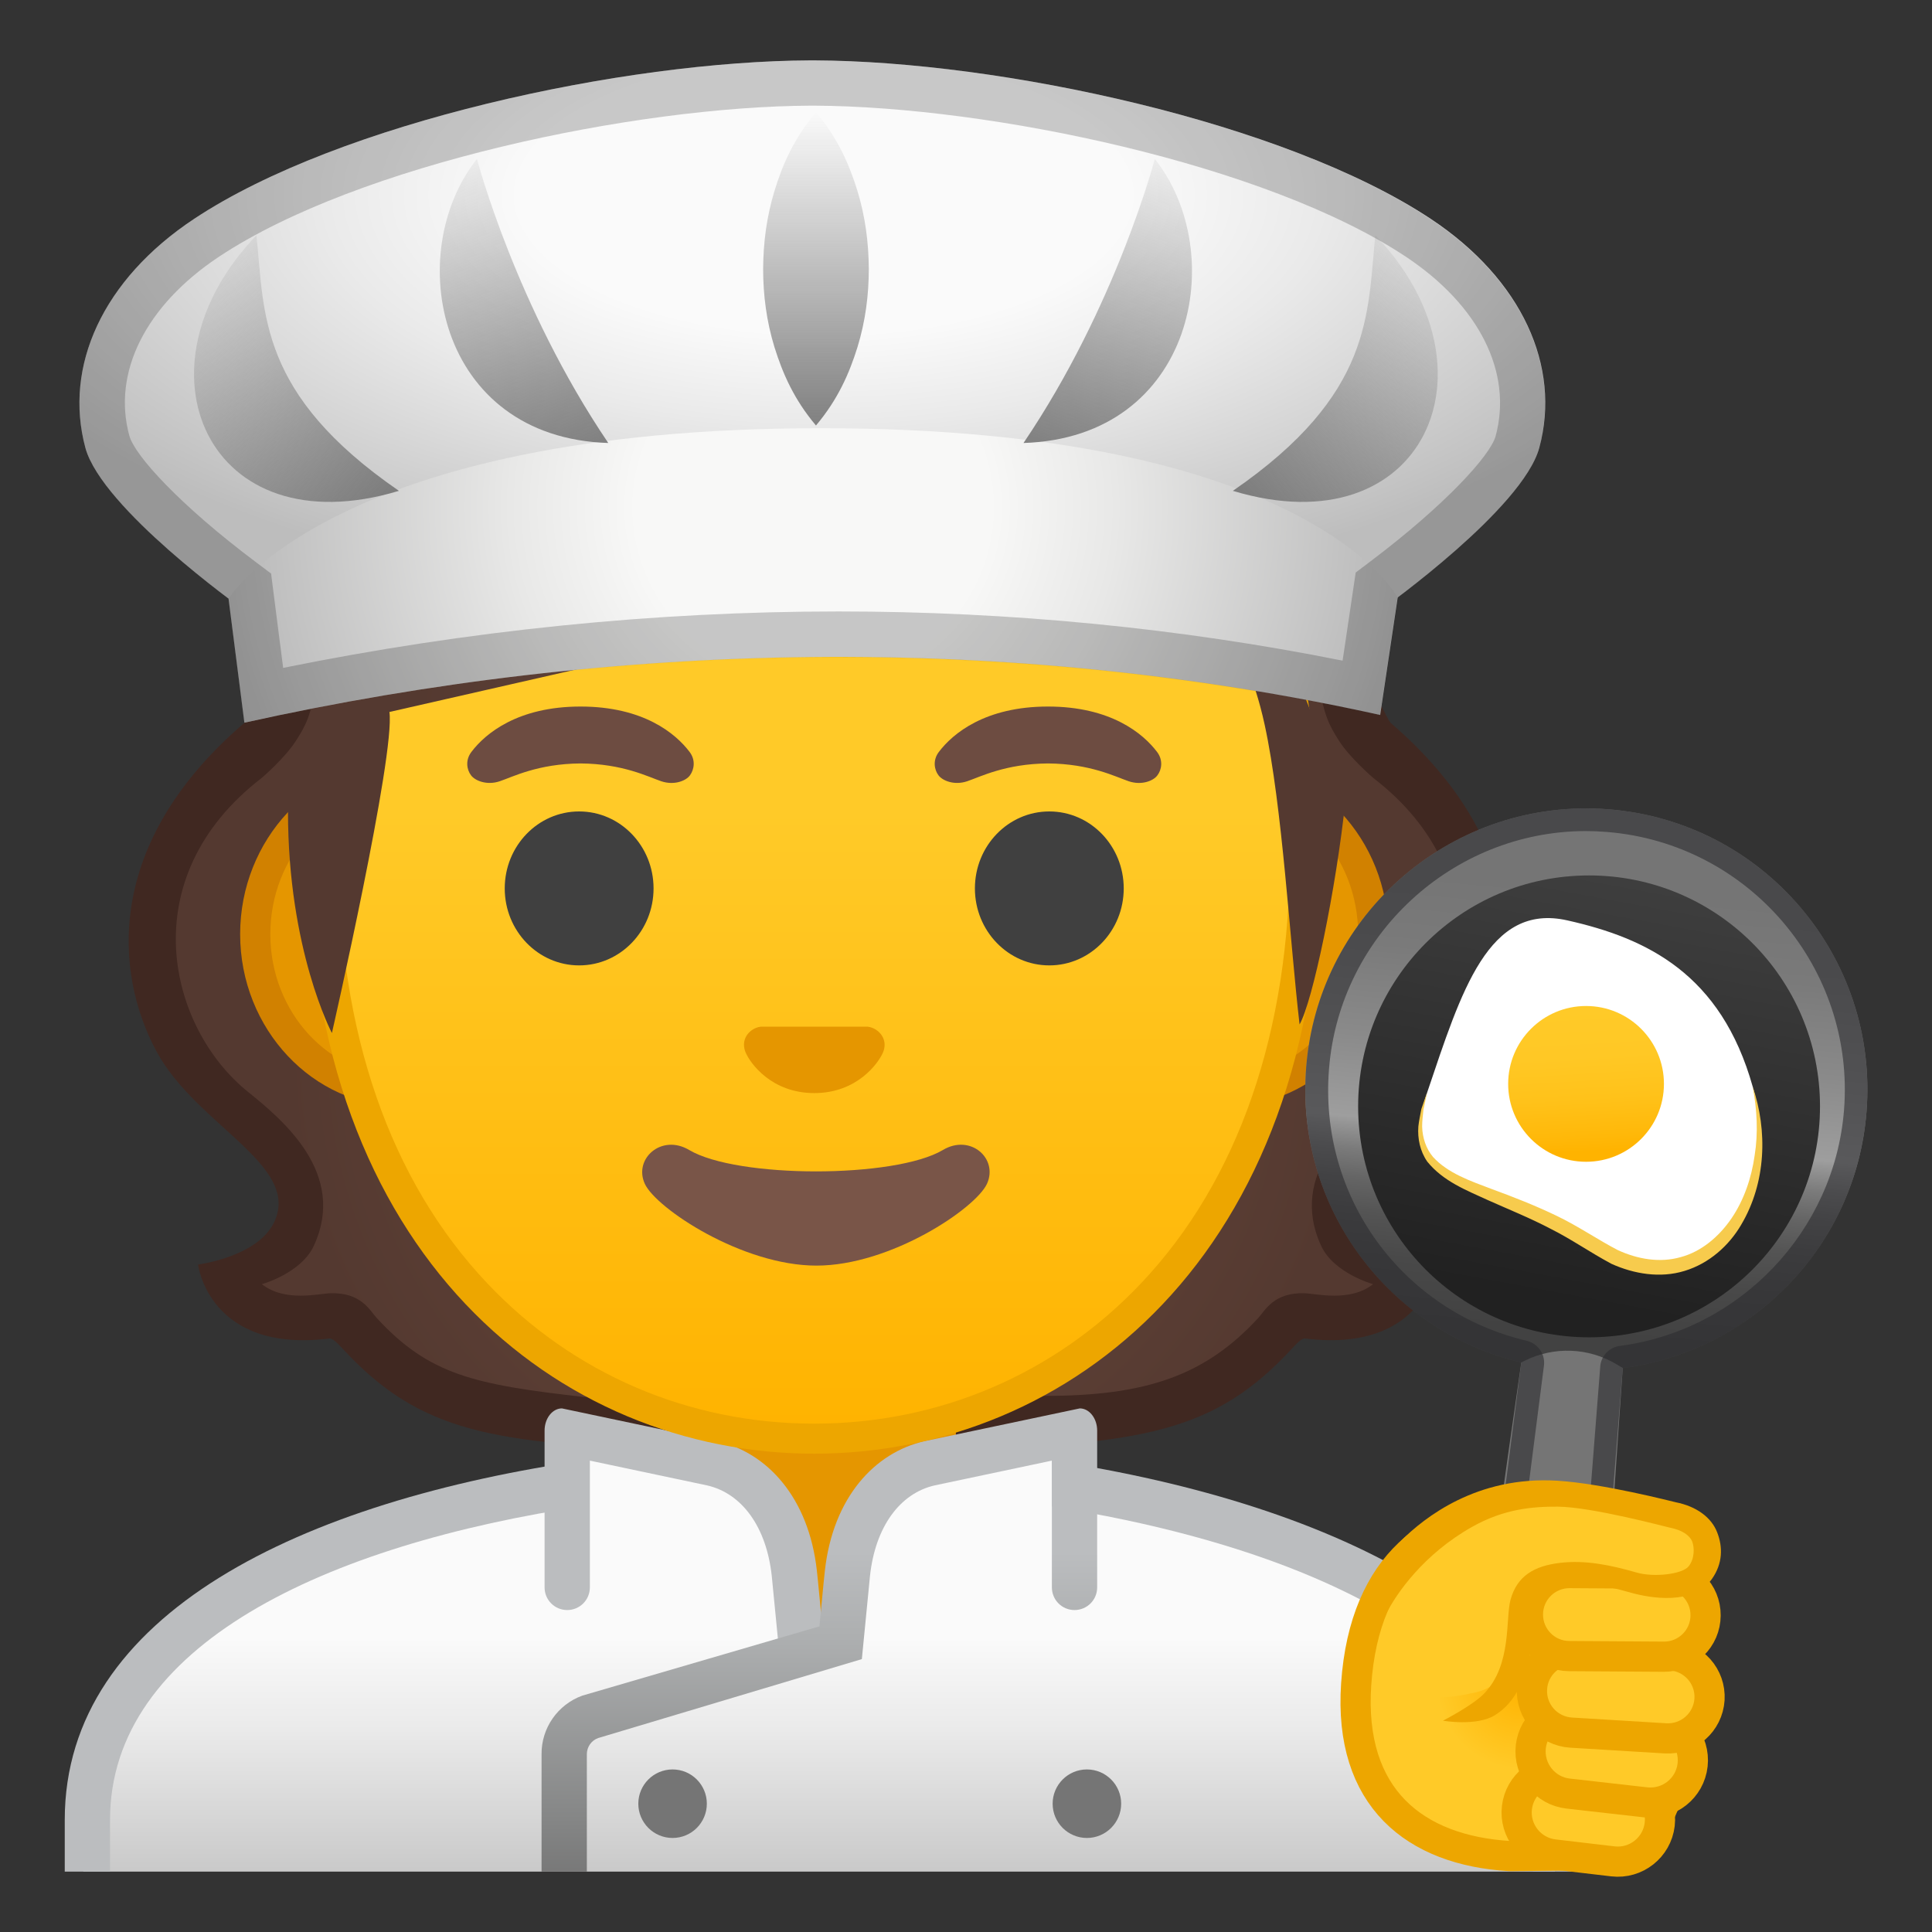 <svg viewBox="0 0 128 128" xmlns="http://www.w3.org/2000/svg" xmlns:xlink="http://www.w3.org/1999/xlink">
  <rect x="0" y="0" width="128" height="128" fill="#333333" stroke="none"/>
  <g id="hair">
    <radialGradient id="SVGID_1_" cx="54.26" cy="69.769" gradientUnits="userSpaceOnUse" r="35.348">
      <stop offset="0" style="stop-color:#6D4C41"/>
      <stop offset="1" style="stop-color:#543930"/>
    </radialGradient>
    <path d="M92.7,73.3c4.41-4.57,10.17-16.39-4.33-27.05c-1.17-0.17-11.88-1.34-16.18-1.34 c-2.47,0-9.91,0-17.51,0c-0.49,0-0.97,0-1.46,0c-7.6,0-15.04,0-17.51,0c-4.3,0-15.36,1.98-16.53,2.15 c-12.38,9-8.39,21.67-3.98,26.24c2.7,2.79,6.23,4.03,4.61,7.39c-1,2.07-3.04,3.69-4.19,3.91c0.3,0.47,0.71,0.86,1.19,1.14 c1.64,0.96,3.72,1.18,5.07,1.22c0.82,0.02,1.8-0.43,2.34,0.15c5.38,5.85,9.23,7.34,29.02,7.5v0.02c0.16,0,0.31,0,0.48,0v-0.01 c0.09,0,0.17,0,0.25,0c0.09,0,0.17,0,0.25,0v0.01c0.16,0,0.32,0,0.48,0v-0.02c19.79-0.16,23.64-1.65,29.02-7.5 c0.54-0.58,1.52-0.13,2.34-0.15c1.34-0.03,3.43-0.25,5.07-1.22c0.48-0.28,0.89-0.67,1.19-1.14c-1.15-0.23-3.19-1.84-4.19-3.91 C86.46,77.33,90,76.09,92.7,73.3z" fill="url(#SVGID_1_)"/>
    <path d="M92.14,47.9c-0.19-0.16-1.13-2.27-1.32-2.43l-3.5-0.38c0.4,2.3,0.71,2.92,1.4,4 c0.73,1.14,2.26,2.45,2.26,2.45c8.62,6.62,6.22,16.52,0.92,20.79c-2.32,1.87-6.58,5.42-4.37,10.21c0.84,1.82,3.44,2.54,3.44,2.54 c-1.54,1.21-3.77,0.62-4.55,0.6c-2.03-0.06-2.61,1.15-3.05,1.63c-3.47,3.77-7.35,5.19-14.24,5.17l-30.47,0.07 c-7.26-0.82-10.24-1.47-13.71-5.24c-0.44-0.48-1.02-1.69-3.05-1.63c-0.78,0.02-3.01,0.61-4.55-0.6c0,0,2.6-0.72,3.44-2.54 c2.22-4.79-2.05-8.34-4.37-10.21c-5.29-4.27-7.7-14.16,0.92-20.79c0,0,1.53-1.31,2.26-2.45c0.69-1.07,1-1.69,1.4-4l-3.5,0.38 c-0.19,0.16-1.14,2.27-1.32,2.43c-9.33,8.01-8.59,16.6-5.81,21.76c2.64,4.9,9.58,7.53,7.8,11.3c-1.09,2.32-5.05,2.82-5.05,2.82 s0.72,5.89,8.7,4.9c0.18-0.02,0.45,0.2,0.85,0.64c5.17,5.62,9.95,6.32,22.52,6.77h17.91c12.57-0.46,17.35-1.15,22.52-6.77 c0.4-0.44,0.66-0.66,0.85-0.64c7.98,0.98,8.7-4.9,8.7-4.9s-3.96-0.51-5.05-2.82c-1.77-3.77,5.17-6.4,7.8-11.3 C100.74,64.49,101.47,55.91,92.14,47.9z" fill="#402821"/>
  </g>
  <g id="coat">
    <g>
      <linearGradient id="SVGID_2_" gradientUnits="userSpaceOnUse" x1="54.281" x2="54.281" y1="98.955" y2="127.5">
        <stop offset="0.334" style="stop-color:#FAFAFA"/>
        <stop offset="0.548" style="stop-color:#EAEAEA"/>
        <stop offset="0.962" style="stop-color:#C1C1C1"/>
        <stop offset="1" style="stop-color:#BDBDBD"/>
      </linearGradient>
      <path d="M103.03,120.57c0-12.02-14.29-19.93-32.22-22.7v-3.24c-0.6,0-8.81,1.69-8.81,1.69H46.44l-8.94-1.86 l0.01,3.79c-17.63,2.7-31.99,9.89-31.99,22.32V124h97.5V120.57z" fill="url(#SVGID_2_)"/>
      <path d="M69.69,96.76v3.05c6.51,1.02,12.48,2.62,17.36,4.71c6.62,2.83,14.51,7.91,14.51,16.05V124h3v-3.43 C104.56,107.56,88.74,99.65,69.69,96.76z" fill="#BBBDBF"/>
    </g>
    <path d="M38.91,96.72c-18.88,2.71-34.62,10.16-34.62,23.85V124h3v-3.43c0-11.52,14.15-18.23,31.62-20.82V96.72z" fill="#BBBDBF"/>
  </g>
  <g id="neck">
    <path d="M54.25,89.08h-9.08v7.02c0,0,7.98,0.92,7.98,11.14h2.7c0.3-11.24,7.48-11.24,7.48-11.24v-6.91H54.25z" fill="#E59600"/>
  </g>
  <g id="collar">
    <path d="M54.48,107.75c-0.04-0.36-0.3-3.22-0.36-3.69c-0.54-4.85-3.3-7.83-6.61-8.58l-10.28-2.17 c-0.63,0-1.15,0.66-1.15,1.47v10.39c0,0.83,0.67,1.5,1.5,1.5h0c0.83,0,1.5-0.67,1.5-1.5v-8.4l7.76,1.64 c2.33,0.53,3.94,2.77,4.29,5.99c0.03,0.3,0.54,5.52,0.54,5.52L54.48,107.75z" fill="#BBBDBF"/>
    <linearGradient id="SVGID_3_" gradientUnits="userSpaceOnUse" x1="54.274" x2="54.274" y1="102.812" y2="124.918">
      <stop offset="0" style="stop-color:#BBBDBF"/>
      <stop offset="0.273" style="stop-color:#ACAEAF"/>
      <stop offset="0.801" style="stop-color:#858686"/>
      <stop offset="1" style="stop-color:#757575"/>
    </linearGradient>
    <path d="M38.58,112.34l15.71-4.59c0.04-0.36,0.3-3.22,0.36-3.69c0.54-4.85,3.3-7.83,6.61-8.58l10.28-2.17 c0.63,0,1.15,0.66,1.15,1.47v10.39c0,0.83-0.67,1.5-1.5,1.5h0c-0.83,0-1.5-0.67-1.5-1.5v-8.4l-7.76,1.64 c-2.33,0.53-3.94,2.77-4.29,5.99c-0.03,0.3-0.54,5.52-0.54,5.52l-17.47,5.23c-0.45,0.16-0.75,0.59-0.75,1.07V124h-3v-7.77 C35.86,114.49,36.95,112.93,38.58,112.34z" fill="url(#SVGID_3_)"/>
    <circle cx="44.56" cy="119.5" fill="#757575" r="2.27"/>
    <circle cx="72.01" cy="119.5" fill="#757575" r="2.27"/>
  </g>
  <g id="ears">
    <path d="M26.62,72.3c-5.36,0-9.71-4.67-9.71-10.41c0-5.74,4.36-10.41,9.71-10.41h54.65c5.36,0,9.71,4.67,9.71,10.41 c0,5.74-4.36,10.41-9.71,10.41H26.62z" fill="#E59600"/>
    <path d="M81.27,52.48c4.8,0,8.71,4.22,8.71,9.41s-3.91,9.41-8.71,9.41H73.9H33.99h-7.37 c-4.8,0-8.71-4.22-8.71-9.41s3.91-9.41,8.71-9.41h7.37H73.9H81.27 M81.27,50.48H73.9H33.99h-7.37c-5.89,0-10.71,5.14-10.71,11.41 c0,6.28,4.82,11.41,10.71,11.41h7.37H73.9h7.37c5.89,0,10.71-5.14,10.71-11.41C91.98,55.61,87.16,50.48,81.27,50.48L81.27,50.48z" fill="#D18100"/>
  </g>
  <g id="head">
    <linearGradient id="SVGID_4_" gradientUnits="userSpaceOnUse" x1="53.944" x2="53.944" y1="94.638" y2="12.872">
      <stop offset="0" style="stop-color:#FFB300"/>
      <stop offset="0.5" style="stop-color:#FFCA28"/>
    </linearGradient>
    <path d="M53.94,95.32c-15.66,0-32.52-12.14-32.52-38.81c0-12.38,3.56-23.79,10.02-32.13 c6.05-7.8,14.25-12.27,22.5-12.27c8.25,0,16.45,4.47,22.5,12.27c6.46,8.34,10.02,19.75,10.02,32.13c0,12.09-3.51,22.19-10.14,29.21 C70.46,91.91,62.52,95.32,53.94,95.32z" fill="url(#SVGID_4_)"/>
    <path d="M53.94,13.11L53.94,13.11c7.94,0,15.85,4.33,21.71,11.88c6.33,8.16,9.81,19.35,9.81,31.52 c0,11.83-3.41,21.7-9.87,28.52c-5.67,5.99-13.36,9.29-21.65,9.29c-8.29,0-15.98-3.3-21.65-9.29c-6.46-6.82-9.87-16.69-9.87-28.52 c0-12.16,3.49-23.35,9.81-31.52C38.09,17.44,46,13.11,53.94,13.11 M53.94,11.11L53.94,11.11L53.94,11.11 c-17.4,0-33.52,18.61-33.52,45.39c0,26.64,16.61,39.81,33.52,39.81s33.52-13.17,33.52-39.81C87.46,29.72,71.35,11.11,53.94,11.11 L53.94,11.11z" fill="#EDA600"/>
  </g>
  <g id="eyes">
    <ellipse cx="38.37" cy="58.86" fill="#404040" rx="4.93" ry="5.1"/>
    <ellipse cx="69.52" cy="58.86" fill="#404040" rx="4.93" ry="5.1"/>
  </g>
  <path id="mouth" d="M62.47,76.19c-3.19,1.89-13.63,1.89-16.81,0c-1.83-1.09-3.7,0.58-2.94,2.24 c0.75,1.63,6.45,5.42,11.37,5.42s10.55-3.79,11.3-5.42C66.15,76.76,64.3,75.1,62.47,76.19z" fill="#795548"/>
  <g id="eyebrows">
    <path d="M45.69,49.82c-0.93-1.23-3.07-3.01-7.23-3.01s-6.31,1.79-7.23,3.01c-0.41,0.54-0.31,1.17-0.02,1.55 c0.26,0.35,1.04,0.68,1.9,0.39c0.86-0.29,2.54-1.16,5.35-1.18c2.81,0.02,4.49,0.89,5.35,1.18c0.86,0.29,1.64-0.03,1.9-0.39 C45.99,50.99,46.1,50.36,45.69,49.82z" fill="#6D4C41"/>
    <path d="M76.66,49.82c-0.93-1.23-3.07-3.01-7.23-3.01c-4.16,0-6.31,1.79-7.23,3.01c-0.41,0.54-0.31,1.17-0.02,1.55 c0.26,0.35,1.04,0.68,1.9,0.39c0.86-0.29,2.54-1.16,5.35-1.18c2.81,0.02,4.49,0.89,5.35,1.18c0.86,0.29,1.64-0.03,1.9-0.39 C76.97,50.99,77.07,50.36,76.66,49.82z" fill="#6D4C41"/>
  </g>
  <path id="nose" d="M57.8,68.1c-0.11-0.04-0.21-0.07-0.32-0.08h-7.07c-0.11,0.01-0.22,0.04-0.32,0.08 c-0.64,0.26-0.99,0.92-0.69,1.63c0.3,0.71,1.71,2.69,4.55,2.69c2.84,0,4.25-1.99,4.55-2.69C58.8,69.03,58.44,68.36,57.8,68.1z" fill="#E59600"/>
  <radialGradient id="hair_2_" cx="54.535" cy="48.377" gradientTransform="matrix(1 0 0 0.864 0 6.569)" gradientUnits="userSpaceOnUse" r="26.876">
    <stop offset="0" style="stop-color:#6D4C41"/>
    <stop offset="1" style="stop-color:#543930"/>
  </radialGradient>
  <path id="hair_1_" d="M22.69,39.31c-0.77,1.94-1.47,4.45-1.49,6.4c0,0-2.12,7.22-2.12,8.05 c0,9.2,2.91,14.68,2.91,14.68s4.21-18.45,3.81-21.27l45.73-10.41c0,0,9.42-1.81,12.26,11.27c1.17,5.38,1.67,14.37,2.31,19.84 c0.86-1.49,2.42-8.93,3.05-14.93l-5.5-13.81C76.05,28.26,25.61,31.95,22.69,39.31z" fill="url(#hair_2_)"/>
  <g id="pan">
    <g>
      <linearGradient id="SVGID_5_" gradientUnits="userSpaceOnUse" x1="106.852" x2="102.557" y1="53.529" y2="99.178">
        <stop offset="0.119" style="stop-color:#757575"/>
        <stop offset="0.226" style="stop-color:#7A7A7A"/>
        <stop offset="0.359" style="stop-color:#8A8A8A"/>
        <stop offset="0.479" style="stop-color:#9E9E9E"/>
        <stop offset="0.488" style="stop-color:#969696"/>
        <stop offset="0.524" style="stop-color:#7B7B7B"/>
        <stop offset="0.566" style="stop-color:#656565"/>
        <stop offset="0.615" style="stop-color:#545454"/>
        <stop offset="0.676" style="stop-color:#494949"/>
        <stop offset="0.76" style="stop-color:#424242"/>
        <stop offset="0.996" style="stop-color:#404040"/>
      </linearGradient>
      <path d="M106.59,53.62c-10.25-0.82-19.23,6.82-20.05,17.07c-0.75,9.28,5.46,17.5,14.25,19.58l-1.25,9.78 c0.01,0,7.07,0.8,7.16,0.82l0.81-10.23c8.54-1.11,15.44-8.05,16.15-16.97C124.48,63.42,116.84,54.44,106.59,53.62z" fill="url(#SVGID_5_)"/>
    </g>
    <linearGradient id="SVGID_6_" gradientUnits="userSpaceOnUse" x1="102.917" x2="108.416" y1="86.063" y2="56.372">
      <stop offset="0" style="stop-color:#212121"/>
      <stop offset="0.996" style="stop-color:#404040"/>
    </linearGradient>
    <circle cx="105.28" cy="73.3" fill="url(#SVGID_6_)" r="15.3"/>
    <path d="M116.12,71.99c2.1,7.47-3.29,15.26-10.41,10.57c-7.12-4.69-13.41-3.51-11.15-10.2 c2.26-6.69,4.04-12.57,9.29-11.38C109.11,62.16,114.02,64.52,116.12,71.99z" fill="#FFFFFF"/>
    <linearGradient id="SVGID_7_" gradientTransform="matrix(0.998 -0.059 0.059 0.998 -20.17 23.035)" gradientUnits="userSpaceOnUse" x1="122.127" x2="122.127" y1="51.02" y2="60.579">
      <stop offset="0" style="stop-color:#FFCA28"/>
      <stop offset="0.341" style="stop-color:#FFC825"/>
      <stop offset="0.629" style="stop-color:#FFC21A"/>
      <stop offset="0.898" style="stop-color:#FFB809"/>
      <stop offset="1" style="stop-color:#FFB300"/>
    </linearGradient>
    <circle cx="105.08" cy="71.81" fill="url(#SVGID_7_)" r="5.16"/>
    <path d="M116.12,71.99c0.99,2.92,0.9,6.35-0.76,9.15c-0.81,1.39-2.13,2.57-3.75,3.06c-1.62,0.5-3.37,0.2-4.85-0.47 c-1.47-0.79-2.65-1.63-4.03-2.32c-1.35-0.71-2.77-1.28-4.18-1.91c-1.39-0.64-2.93-1.23-3.99-2.54c-0.48-0.69-0.65-1.53-0.59-2.33 c0.04-0.39,0.13-0.78,0.2-1.16l0.38-1.1l-0.24,1.13c-0.04,0.38-0.09,0.76-0.09,1.13c0.02,0.76,0.26,1.47,0.72,2.02 c0.98,1.08,2.47,1.59,3.9,2.13c1.45,0.53,2.9,1.1,4.31,1.78c1.4,0.67,2.77,1.61,4.03,2.26c1.32,0.61,2.8,0.86,4.16,0.47 c1.37-0.36,2.54-1.35,3.37-2.56c0.83-1.22,1.33-2.68,1.54-4.18C116.49,75.06,116.41,73.51,116.12,71.99z" fill="#F7CB4D"/>
    <path d="M99.2,101.62c0-0.37,1.59-11.35,1.59-11.35l0.21-0.11c1.94-0.97,4.24-0.89,6.1,0.23l0.41,0.24l-0.81,11.86 L99.2,101.62z" fill="#757575"/>
    <g opacity="0.6">
      <path d="M105.08,55.06c0.46,0,0.93,0.02,1.39,0.06c9.41,0.76,16.45,9.03,15.7,18.44 c-0.64,8.01-6.89,14.57-14.85,15.61c-0.7,0.09-1.25,0.66-1.3,1.37l-0.68,8.68c-0.84-0.1-2.13-0.24-4.11-0.47l1.06-8.27 c0.1-0.76-0.4-1.47-1.14-1.65c-8.27-1.96-13.78-9.53-13.1-18C88.74,61.97,96.23,55.06,105.08,55.06 M105.08,53.56 c-9.61,0-17.76,7.39-18.54,17.13c-0.75,9.28,5.46,17.5,14.25,19.58l-1.25,9.78c0.01,0,7.07,0.8,7.16,0.82l0.81-10.23 c8.54-1.11,15.44-8.05,16.15-16.97c0.82-10.25-6.82-19.23-17.07-20.05C106.08,53.58,105.58,53.56,105.08,53.56L105.08,53.56z" fill="#2B2B2E"/>
    </g>
  </g>
  <g id="palm">
    <radialGradient id="hand_1_" cx="100.819" cy="111.603" gradientUnits="userSpaceOnUse" r="11.185">
      <stop offset="0" style="stop-color:#FFB300"/>
      <stop offset="0.5" style="stop-color:#FFCA28"/>
    </radialGradient>
    <path id="hand" d="M107.2,122.9l-7.19,0.07 c-6.27-0.38-10.67-3.85-10.16-11.38c1.11-16.33,19.14-11.73,20.98-6.52C113.58,112.87,110,123.07,107.2,122.9z" fill="url(#hand_1_)" stroke="#EDA600" stroke-miterlimit="10" stroke-width="2"/>
    <path id="finger_4_" d="M100.5,119.76L100.5,119.76 c-0.18,1.53,0.92,2.92,2.45,3.1l3.91,0.46c1.53,0.18,2.92-0.92,3.1-2.45v0c0.18-1.53-0.92-2.92-2.45-3.1l-3.91-0.46 C102.07,117.13,100.68,118.23,100.5,119.76z" fill="#FFCA28" stroke="#EDA600" stroke-miterlimit="10" stroke-width="2"/>
    <path id="finger_3_" d="M101.42,115.72L101.42,115.72 c-0.17,1.55,0.94,2.94,2.48,3.11l5.13,0.58c1.55,0.17,2.94-0.94,3.11-2.48v0c0.17-1.55-0.94-2.94-2.48-3.11l-5.13-0.58 C102.99,113.07,101.6,114.18,101.42,115.72z" fill="#FFCA28" stroke="#EDA600" stroke-miterlimit="10" stroke-width="2"/>
    <path id="finger_2_" d="M101.5,111.87L101.5,111.87 c-0.09,1.52,1.06,2.82,2.58,2.92l6.26,0.38c1.52,0.09,2.82-1.06,2.92-2.58l0,0c0.09-1.52-1.06-2.82-2.58-2.92l-6.26-0.38 C102.9,109.2,101.59,110.35,101.5,111.87z" fill="#FFCA28" stroke="#EDA600" stroke-miterlimit="10" stroke-width="2"/>
    <path id="finger_1_" d="M101.23,106.95L101.23,106.95 c-0.01,1.52,1.21,2.76,2.73,2.77l6.27,0.04c1.52,0.01,2.76-1.21,2.77-2.73v0c0.01-1.52-1.21-2.76-2.73-2.77l-6.27-0.04 C102.48,104.21,101.24,105.43,101.23,106.95z" fill="#FFCA28" stroke="#EDA600" stroke-miterlimit="10" stroke-width="2"/>
    <g id="finger">
      <path d="M110.57,100.41c-0.7-0.15-3.13-0.82-4.74-1.12c-0.61-0.11-2.22-0.29-2.83-0.33 c-7.73-0.48-10.57,5.69-10.71,6.59c0.33-0.38-3.5,8.59,5.21,6.63c3.65-0.62,2.5-5,3.66-6.28c0.89-0.98,2.32-2.43,6.82-1.09 c1.26,0.37,3.39,0.27,4.13-0.7C113.42,102.43,112.59,100.83,110.57,100.41z" fill="#FFCA28"/>
      <path d="M113.77,101.53c-0.38-1-1.38-1.73-2.74-2c-0.23-0.05-4.86-1.25-7.87-1.43c-5.34-0.32-8.79,2.45-10.32,3.96 c-1.24,1.22-1.04,4.93-1.04,4.93c0.73-1.47,2.56-4.04,5.71-5.82c2.12-1.2,4.01-1.36,5.7-1.35c2.27,0.02,7.21,1.35,7.46,1.4 c0.76,0.15,1.28,0.49,1.45,0.93c0.14,0.38,0.16,1.11-0.24,1.62c-0.42,0.53-2.31,0.75-3.47,0.41c-1.64-0.47-3.36-0.85-5.1-0.63 c-1.61,0.2-2.8,0.82-3.24,2.46c-0.33,1.25,0.1,4.27-1.73,6.18c-0.75,0.79-2.74,1.81-2.74,1.81s2.24,0.39,3.45-0.37 c1.71-1.07,2.17-3.07,2.44-4.89c0.12-0.82,0.34-2.53,0.58-2.78c0.75-0.8,1.78-1.65,5.91-0.46c1.43,0.41,4.19,0.85,5.44-0.89 C114.15,103.57,114.14,102.48,113.77,101.53z" fill="#EDA600"/>
    </g>
  </g>
  <g id="hat">
    <radialGradient id="SVGID_8_" cx="54.575" cy="12.935" gradientTransform="matrix(1 0 0 0.455 0 7.049)" gradientUnits="userSpaceOnUse" r="60.295">
      <stop offset="0.334" style="stop-color:#FAFAFA"/>
      <stop offset="0.548" style="stop-color:#EAEAEA"/>
      <stop offset="0.962" style="stop-color:#C1C1C1"/>
      <stop offset="1" style="stop-color:#BDBDBD"/>
    </radialGradient>
    <path d="M94.79,14.5C85.14,8.1,66.3,4.05,53.94,4v0c-0.04,0-0.08,0-0.12,0c-0.04,0-0.08,0-0.12,0v0 C41.35,4.05,22.51,8.1,12.86,14.5c-6.07,4.02-8.66,9.79-7.2,15.18C6.76,33.69,15.9,40.22,15.9,40.22 c11.16,5.24,12.22-3.69,37.92-3.72c25.7,0.03,26.76,8.96,37.92,3.72c0,0,9.15-6.53,10.24-10.55 C103.44,24.29,100.85,18.52,94.79,14.5z" fill="url(#SVGID_8_)"/>
    <radialGradient id="SVGID_9_" cx="53.87" cy="33.622" gradientTransform="matrix(1 6.529424e-03 -6.374941e-03 0.976 0.215 0.444)" gradientUnits="userSpaceOnUse" r="40.694">
      <stop offset="0.288" style="stop-color:#F8F8F7"/>
      <stop offset="0.494" style="stop-color:#E8E8E7"/>
      <stop offset="0.893" style="stop-color:#BFBFBF"/>
      <stop offset="1" style="stop-color:#B3B3B3"/>
    </radialGradient>
    <path d="M16.19,47.88l-1.05-8.22c0,0,6.93-11.29,39.26-11.29S92.6,39.59,92.6,39.59l-1.16,7.78 C66.75,41.91,40.81,42.42,16.19,47.88z" fill="url(#SVGID_9_)"/>
    <g opacity="0.2">
      <path d="M53.81,7l0.12,0c11.67,0.05,29.97,3.88,39.2,10c4.87,3.23,7.1,7.68,5.96,11.89c-0.35,1.28-3.31,4.54-8.29,8.3l-0.98,0.74 l-0.18,1.21l-0.69,4.63c-10.8-2.16-22.01-3.26-33.39-3.26c-12.22,0-24.58,1.26-36.8,3.74l-0.64-4.99l-0.16-1.26l-1.01-0.76 c-5.04-3.78-8.03-7.07-8.38-8.37C7.42,24.68,9.65,20.23,14.52,17c9.22-6.11,27.53-9.95,39.2-10L53.81,7 M53.94,4 c-0.04,0-0.08,0-0.12,0c-0.04,0-0.08,0-0.12,0v0C41.35,4.05,22.51,8.1,12.86,14.5c-6.07,4.02-8.66,9.79-7.2,15.18 c0.9,3.31,7.26,8.32,9.47,9.98l1.05,8.22c12.88-2.85,26.13-4.35,39.37-4.35c12.06,0,24.11,1.25,35.88,3.85l1.16-7.78 c2.3-1.74,8.5-6.65,9.38-9.91c1.46-5.39-1.13-11.15-7.2-15.18C85.14,8.1,66.3,4.05,53.94,4L53.94,4L53.94,4z"/>
    </g>
    <linearGradient id="SVGID_10_" gradientUnits="userSpaceOnUse" x1="29.279" x2="36.779" y1="9.14" y2="30.64">
      <stop offset="0" style="stop-color:#757575;stop-opacity:0"/>
      <stop offset="1" style="stop-color:#757575;stop-opacity:0.9"/>
    </linearGradient>
    <path d="M31.6,10.53c0,0,2.55,9.74,8.7,18.82C28.95,28.99,26.66,16.75,31.6,10.53z" fill="url(#SVGID_10_)"/>
    <linearGradient id="SVGID_11_" gradientUnits="userSpaceOnUse" x1="10.905" x2="25.405" y1="17.759" y2="32.884">
      <stop offset="0" style="stop-color:#757575;stop-opacity:0"/>
      <stop offset="1" style="stop-color:#757575;stop-opacity:0.9"/>
    </linearGradient>
    <path d="M16.99,15.59c0.54,5.17,0.1,10.5,9.44,16.93C13.77,36.34,8.51,24.42,16.99,15.59z" fill="url(#SVGID_11_)"/>
    <linearGradient id="SVGID_12_" gradientTransform="matrix(-1 0 0 1 351.971 0)" gradientUnits="userSpaceOnUse" x1="273.14" x2="280.64" y1="9.14" y2="30.64">
      <stop offset="0" style="stop-color:#757575;stop-opacity:0"/>
      <stop offset="1" style="stop-color:#757575;stop-opacity:0.9"/>
    </linearGradient>
    <path d="M76.51,10.53c0,0-2.55,9.74-8.7,18.82C79.16,28.99,81.45,16.75,76.51,10.53z" fill="url(#SVGID_12_)"/>
    <linearGradient id="SVGID_13_" gradientTransform="matrix(-1 0 0 1 351.971 0)" gradientUnits="userSpaceOnUse" x1="254.766" x2="269.265" y1="17.759" y2="32.884">
      <stop offset="0" style="stop-color:#757575;stop-opacity:0"/>
      <stop offset="1" style="stop-color:#757575;stop-opacity:0.9"/>
    </linearGradient>
    <path d="M91.12,15.59c-0.54,5.17-0.1,10.5-9.44,16.93C94.34,36.34,99.6,24.42,91.12,15.59z" fill="url(#SVGID_13_)"/>
    <g>
      <linearGradient id="SVGID_14_" gradientUnits="userSpaceOnUse" x1="54.055" x2="54.055" y1="7.427" y2="28.2">
        <stop offset="0" style="stop-color:#757575;stop-opacity:0"/>
        <stop offset="1" style="stop-color:#757575;stop-opacity:0.9"/>
      </linearGradient>
      <path d="M54.06,7.43c1.45,1.73,2.2,3.46,2.74,5.19c0.53,1.73,0.75,3.46,0.76,5.19 c0,1.73-0.22,3.46-0.75,5.19c-0.54,1.73-1.29,3.46-2.75,5.19c-1.46-1.73-2.21-3.46-2.75-5.19c-0.53-1.73-0.75-3.46-0.75-5.19 c0.01-1.73,0.23-3.46,0.76-5.19C51.85,10.89,52.61,9.16,54.06,7.43z" fill="url(#SVGID_14_)"/>
    </g>
  </g>
</svg>